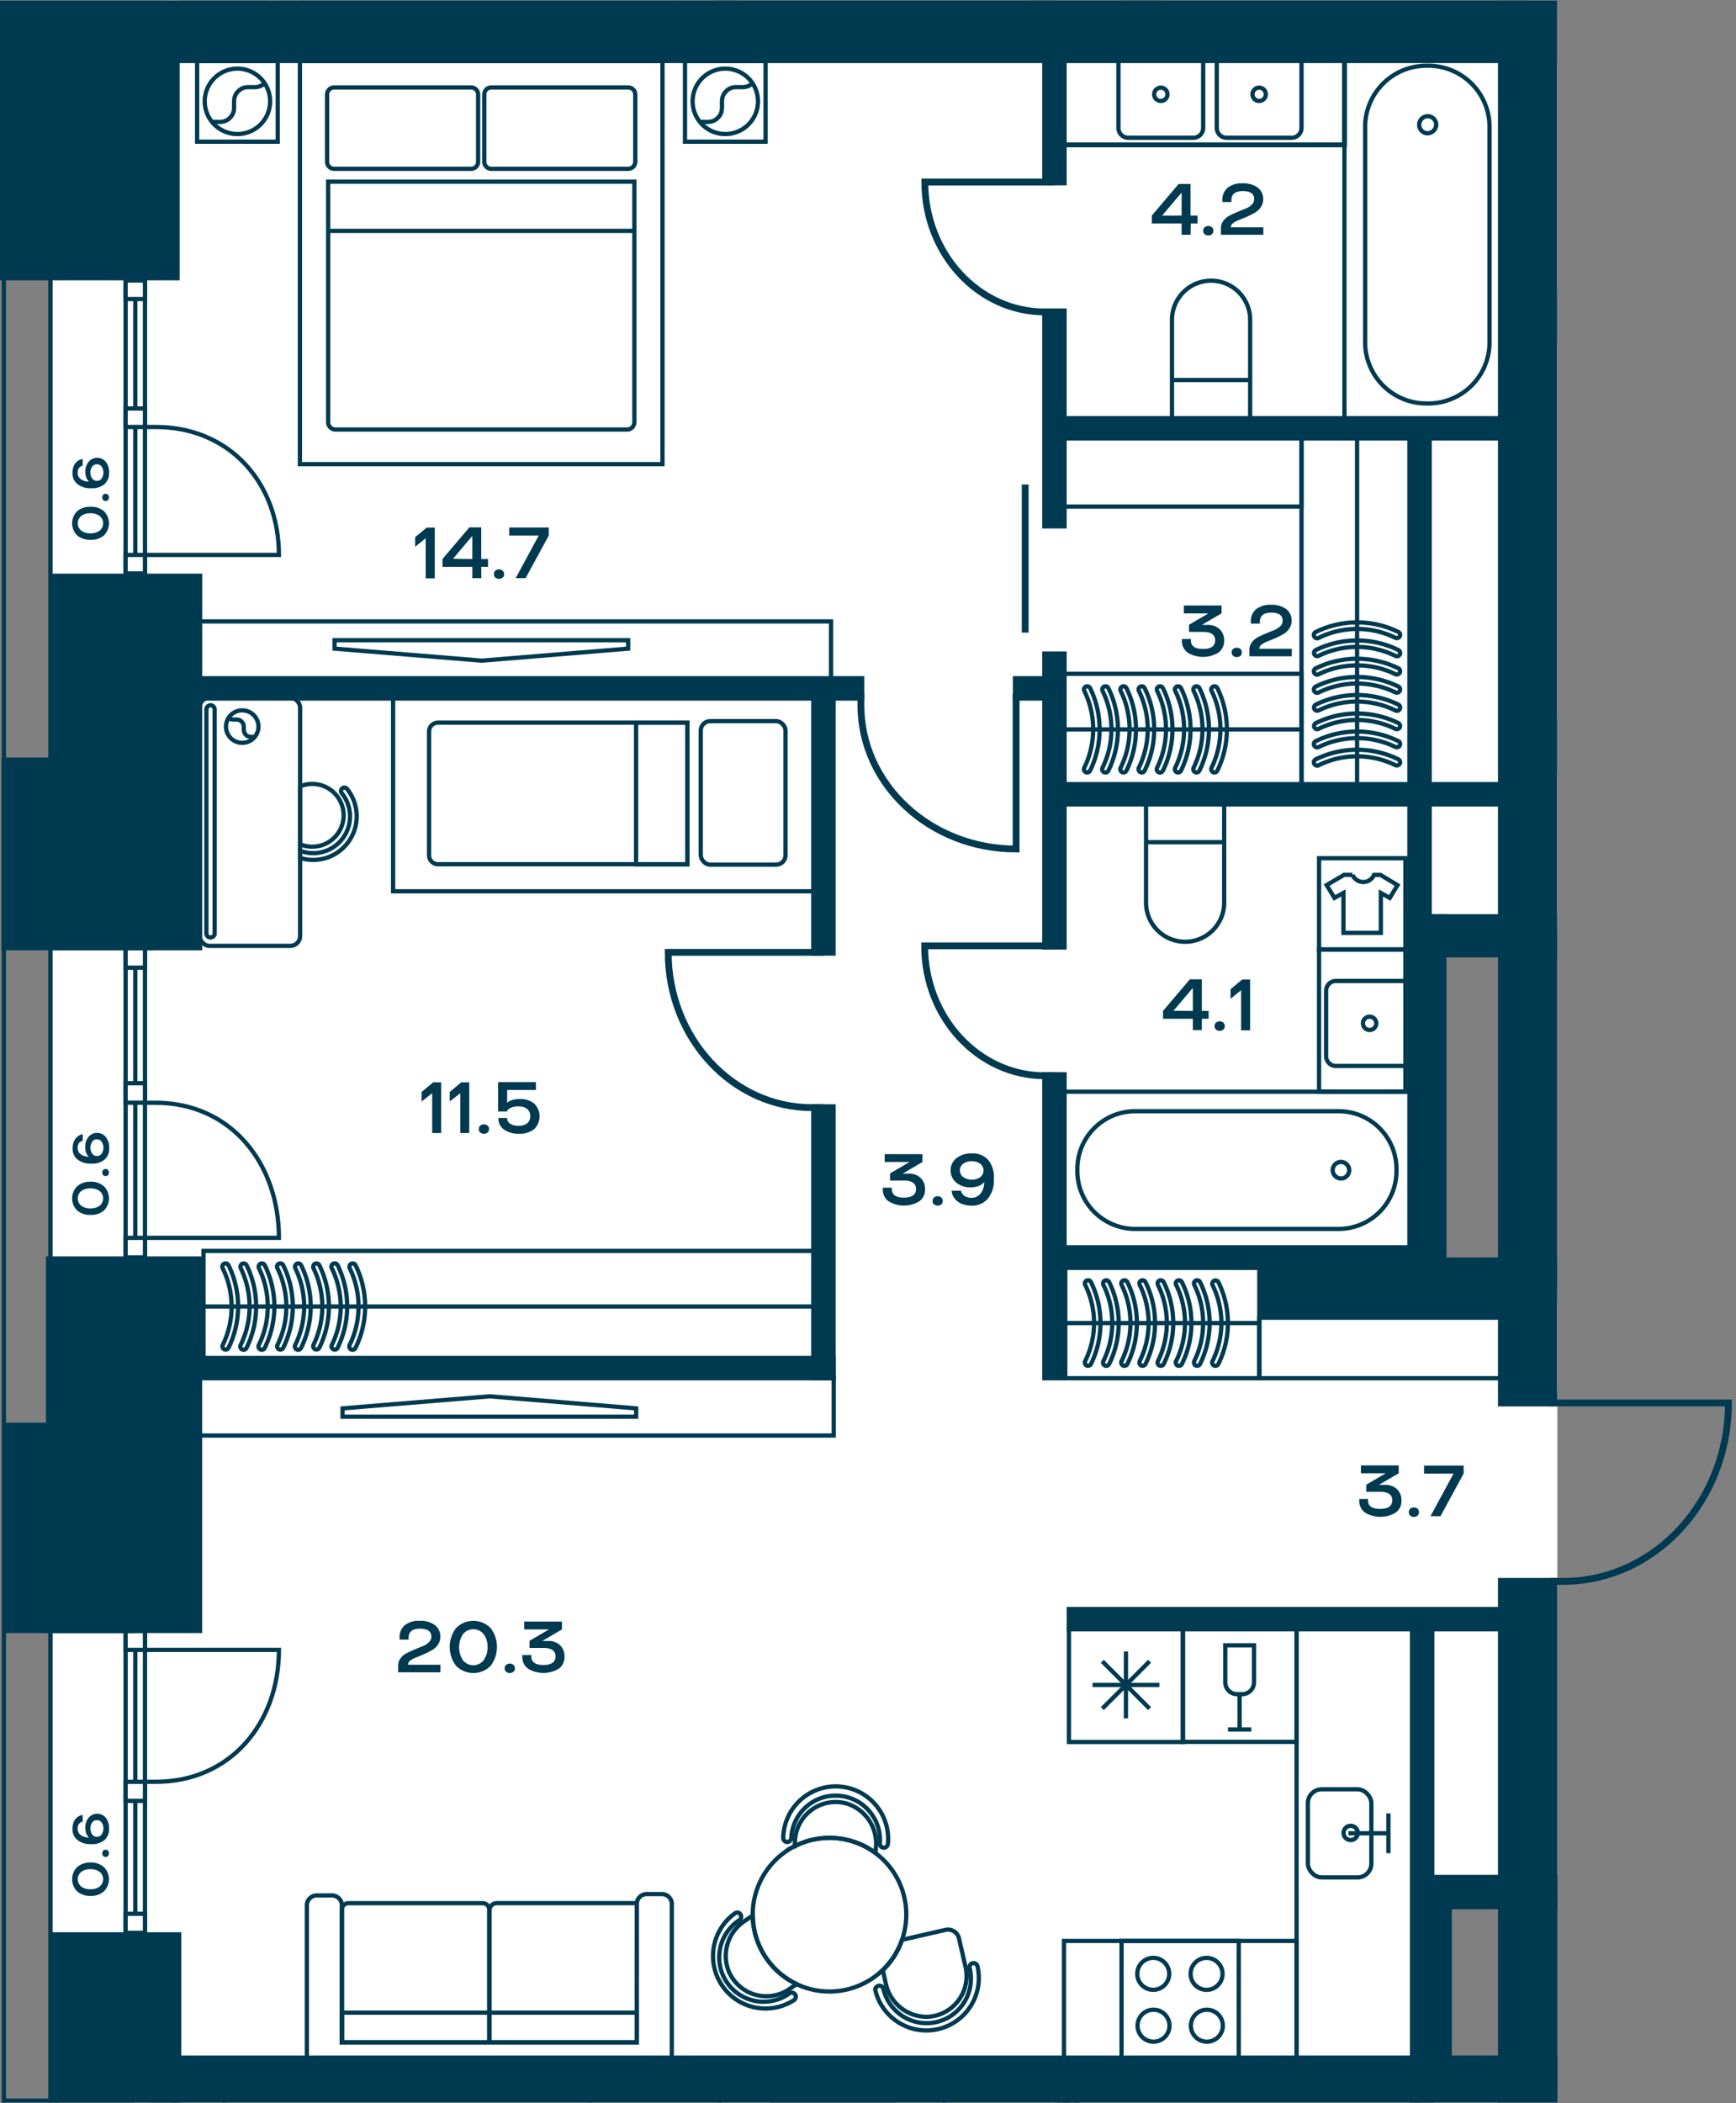 <svg id="Слой_1" data-name="Слой 1" xmlns="http://www.w3.org/2000/svg" xmlns:xlink="http://www.w3.org/1999/xlink" viewBox="0 0 407.34 493.23"><rect x="0" y="0" width="407.34" height="493.23" fill="#808080" stroke="none"/><defs><clipPath id="clip-path"><polygon points="0 0.14 0 493.09 407.34 493.09 407.34 326.27 365.34 326.27 365.34 0.14 0 0.14" fill="none"/></clipPath></defs><polygon points="12.33 14.78 12.33 485.12 336.57 485.12 336.57 444.86 365.41 444.86 365.41 326.27 365.34 326.27 365.34 300.82 336.57 300.82 336.57 218.53 365.34 218.53 365.34 14.78 12.33 14.78" fill="#fff"/><rect x="11.82" y="487.63" width="353.58" height="5.45" fill="#fff"/><rect y="0.14" width="167.66" height="7.09" fill="#fff"/><g clip-path="url(#clip-path)"><line x1="11.82" y1="10.9" x2="11.82" y2="1206.27" fill="none" stroke="#003a50" stroke-miterlimit="10"/><polyline points="768.92 -196.86 768.92 -1300.47 745.92 -1323.47 -95.7 -1323.47 -118.7 -1300.47 -118.7 45.66 0.91 45.66 0.91 1170.78" fill="none" stroke="#003a50" stroke-miterlimit="10"/><polyline points="0.49 1216.97 1083.16 1216.97 1083.16 1192.83 1083.16 -196.86 776.25 -196.86" fill="none" stroke="#003a50" stroke-miterlimit="10"/></g><rect x="29.47" y="65.79" width="4.55" height="68.7" fill="#fff"/><rect x="29.47" y="65.79" width="4.55" height="68.7" fill="none" stroke="#003a50" stroke-miterlimit="10"/><line x1="31.74" y1="65.79" x2="31.74" y2="134.49" fill="none" stroke="#003a50" stroke-miterlimit="10"/><rect x="29.47" y="65.79" width="4.55" height="4.34" fill="#fff"/><rect x="29.47" y="65.79" width="4.55" height="4.34" fill="none" stroke="#003a50" stroke-miterlimit="10"/><rect x="29.47" y="130.15" width="4.55" height="4.34" fill="#fff"/><rect x="29.47" y="130.14" width="4.55" height="4.34" fill="none" stroke="#003a50" stroke-miterlimit="10"/><rect x="29.47" y="95.8" width="4.55" height="4.34" fill="#fff"/><rect x="29.47" y="95.8" width="4.55" height="4.34" fill="none" stroke="#003a50" stroke-miterlimit="10"/><g clip-path="url(#clip-path)"><path d="M34,100.14h2.53c17.6,0,28.92,13.43,28.92,30H34" fill="none" stroke="#003a50" stroke-miterlimit="10"/></g><rect x="29.47" y="222.36" width="4.55" height="72.54" fill="#fff"/><rect x="29.47" y="222.36" width="4.55" height="72.54" fill="none" stroke="#003a50" stroke-miterlimit="10"/><line x1="31.74" y1="222.36" x2="31.74" y2="294.9" fill="none" stroke="#003a50" stroke-miterlimit="10"/><rect x="29.47" y="222.36" width="4.55" height="4.58" fill="#fff"/><rect x="29.47" y="222.36" width="4.55" height="4.58" fill="none" stroke="#003a50" stroke-miterlimit="10"/><rect x="29.47" y="290.31" width="4.55" height="4.58" fill="#fff"/><rect x="29.47" y="290.31" width="4.55" height="4.58" fill="none" stroke="#003a50" stroke-miterlimit="10"/><rect x="29.47" y="254.04" width="4.55" height="4.59" fill="#fff"/><rect x="29.47" y="254.04" width="4.55" height="4.58" fill="none" stroke="#003a50" stroke-miterlimit="10"/><g clip-path="url(#clip-path)"><path d="M34,258.63h2.53c17.6,0,28.92,14.18,28.92,31.68H34" fill="none" stroke="#003a50" stroke-miterlimit="10"/></g><rect x="29.47" y="382.46" width="4.55" height="70.84" fill="#fff"/><rect x="29.47" y="382.46" width="4.55" height="70.84" fill="none" stroke="#003a50" stroke-miterlimit="10"/><line x1="31.74" y1="453.31" x2="31.74" y2="382.47" fill="none" stroke="#003a50" stroke-miterlimit="10"/><rect x="29.47" y="448.83" width="4.55" height="4.48" fill="#fff"/><rect x="29.47" y="448.83" width="4.55" height="4.48" fill="none" stroke="#003a50" stroke-miterlimit="10"/><rect x="29.47" y="382.46" width="4.55" height="4.48" fill="#fff"/><rect x="29.47" y="382.46" width="4.55" height="4.48" fill="none" stroke="#003a50" stroke-miterlimit="10"/><rect x="29.47" y="417.88" width="4.55" height="4.48" fill="#fff"/><rect x="29.47" y="417.88" width="4.55" height="4.48" fill="none" stroke="#003a50" stroke-miterlimit="10"/><g clip-path="url(#clip-path)"><path d="M34,417.88h2.53c17.6,0,28.92-13.85,28.92-30.94H34" fill="none" stroke="#003a50" stroke-miterlimit="10"/><rect x="71.28" y="-38.83" width="86.85" height="38.86" fill="none" stroke="#003a50" stroke-miterlimit="10"/></g><rect x="315.46" y="11.61" width="38.86" height="86.85" fill="none" stroke="#003a50" stroke-miterlimit="10"/><g clip-path="url(#clip-path)"><path d="M349.51,29.52v51a14.36,14.36,0,0,1-14.6,14.1h0a14.35,14.35,0,0,1-14.59-14.1v-51a14.35,14.35,0,0,1,14.59-14.1h0A14.36,14.36,0,0,1,349.51,29.52Z" fill="none" stroke="#003a50" stroke-miterlimit="10"/><path d="M334.89,31.26A2,2,0,1,1,337,29.21,2.09,2.09,0,0,1,334.89,31.26Z" fill="none" stroke="#003a50" stroke-miterlimit="10"/></g><rect x="249.18" y="256.03" width="82.09" height="36.73" fill="none" stroke="#003a50" stroke-miterlimit="10"/><g clip-path="url(#clip-path)"><path d="M314.34,288.21H266.12a13.57,13.57,0,0,1-13.33-13.8v0a13.57,13.57,0,0,1,13.33-13.8h48.22a13.57,13.57,0,0,1,13.33,13.8v0A13.57,13.57,0,0,1,314.34,288.21Z" fill="none" stroke="#003a50" stroke-miterlimit="10"/><path d="M312.7,274.39a1.94,1.94,0,1,1,1.93,2A2,2,0,0,1,312.7,274.39Z" fill="none" stroke="#003a50" stroke-miterlimit="10"/><rect x="252.7" y="492.32" width="79.44" height="35.55" fill="none" stroke="#003a50" stroke-miterlimit="10"/><path d="M275,75V98.16h18.34V75A9.17,9.17,0,1,0,275,75Z" fill="none" stroke="#003a50" stroke-miterlimit="10"/></g><line x1="293.37" y1="89.12" x2="275.03" y2="89.12" fill="none" stroke="#003a50" stroke-miterlimit="10"/><g clip-path="url(#clip-path)"><path d="M287.25,211.7V188.49H268.91V211.7a9.17,9.17,0,0,0,18.34,0Z" fill="none" stroke="#003a50" stroke-miterlimit="10"/></g><line x1="268.91" y1="197.52" x2="287.25" y2="197.52" fill="none" stroke="#003a50" stroke-miterlimit="10"/><g clip-path="url(#clip-path)"><path d="M305.39,30V14.23a2.3,2.3,0,0,0-2.3-2.31H287.81a2.3,2.3,0,0,0-2.31,2.31V30a2.31,2.31,0,0,0,2.31,2.31h15.28A2.31,2.31,0,0,0,305.39,30Z" fill="none" stroke="#003a50" stroke-miterlimit="10"/><path d="M295.44,23.68a1.56,1.56,0,1,0-1.55-1.56A1.56,1.56,0,0,0,295.44,23.68Z" fill="none" stroke="#003a50" stroke-miterlimit="10"/><path d="M282.32,30V14.23a2.3,2.3,0,0,0-2.3-2.31H264.74a2.3,2.3,0,0,0-2.31,2.31V30a2.31,2.31,0,0,0,2.31,2.31H280A2.31,2.31,0,0,0,282.32,30Z" fill="none" stroke="#003a50" stroke-miterlimit="10"/><path d="M272.38,23.68a1.56,1.56,0,1,0-1.56-1.56A1.55,1.55,0,0,0,272.38,23.68Z" fill="none" stroke="#003a50" stroke-miterlimit="10"/></g><rect x="249.28" y="13.73" width="66.19" height="20.25" fill="none" stroke="#003a50" stroke-miterlimit="10" stroke-width="1.14"/><g clip-path="url(#clip-path)"><path d="M313.47,250h15.79a2.32,2.32,0,0,0,2.31-2.31V232.37a2.32,2.32,0,0,0-2.31-2.31H313.47a2.31,2.31,0,0,0-2.31,2.31v15.28A2.31,2.31,0,0,0,313.47,250Z" fill="none" stroke="#003a50" stroke-miterlimit="10"/><path d="M319.81,240a1.56,1.56,0,1,0,1.55-1.56A1.55,1.55,0,0,0,319.81,240Z" fill="none" stroke="#003a50" stroke-miterlimit="10"/></g><rect x="309.51" y="222.68" width="20.25" height="33.34" fill="none" stroke="#003a50" stroke-miterlimit="10"/><rect x="46.41" y="145.74" width="148.58" height="13.62" fill="none" stroke="#003a50" stroke-miterlimit="10"/><polygon points="147.39 152.12 113.03 154.94 78.5 152.12 78.5 150.15 147.39 150.15 147.39 152.12" fill="none" stroke="#003a50" stroke-miterlimit="10"/><rect x="92.24" y="163.53" width="98.82" height="45.5" fill="none" stroke="#003a50" stroke-miterlimit="10"/><g clip-path="url(#clip-path)"><path d="M100.67,171.58v29a2.11,2.11,0,0,0,2.11,2.1h58.51V169.48H102.78A2.11,2.11,0,0,0,100.67,171.58Z" fill="none" stroke="#003a50" stroke-miterlimit="10"/></g><rect x="149.25" y="169.47" width="12.04" height="33.26" fill="none" stroke="#003a50" stroke-miterlimit="10"/><g clip-path="url(#clip-path)"><rect x="164.43" y="169.13" width="19.89" height="33.65" rx="2.2" fill="none" stroke="#003a50" stroke-miterlimit="10"/></g><rect x="47.76" y="293.37" width="144.34" height="26.08" fill="none" stroke="#003a50" stroke-miterlimit="10"/><g clip-path="url(#clip-path)"><path d="M60.7,297.07a.76.76,0,0,1,.43-.69.77.77,0,0,1,1,.35,22,22,0,0,1,0,19.36.77.77,0,1,1-1.38-.68,20.53,20.53,0,0,0,0-18A.64.64,0,0,1,60.7,297.07Z" fill="none" stroke="#003a50" stroke-miterlimit="10"/><path d="M65,297.07a.77.77,0,0,1,1.46-.34,22,22,0,0,1,0,19.36.75.75,0,0,1-1,.35.77.77,0,0,1-.36-1,20.44,20.44,0,0,0,0-18A.76.76,0,0,1,65,297.07Z" fill="none" stroke="#003a50" stroke-miterlimit="10"/><path d="M69.23,297.07a.76.76,0,0,1,.43-.69.77.77,0,0,1,1,.35,22,22,0,0,1,0,19.36.77.77,0,1,1-1.38-.68,20.44,20.44,0,0,0,0-18A.76.76,0,0,1,69.23,297.07Z" fill="none" stroke="#003a50" stroke-miterlimit="10"/><path d="M73.5,297.07a.76.76,0,0,1,.43-.69.77.77,0,0,1,1,.35,22,22,0,0,1,0,19.36.77.77,0,0,1-1.38-.68,20.53,20.53,0,0,0,0-18A.64.64,0,0,1,73.5,297.07Z" fill="none" stroke="#003a50" stroke-miterlimit="10"/><path d="M77.76,297.07a.77.77,0,0,1,1.46-.34,22,22,0,0,1,0,19.36.75.75,0,0,1-1,.35.77.77,0,0,1-.36-1,20.44,20.44,0,0,0,0-18A.76.76,0,0,1,77.76,297.07Z" fill="none" stroke="#003a50" stroke-miterlimit="10"/><path d="M82,297.07a.76.76,0,0,1,.43-.69.77.77,0,0,1,1,.35,22,22,0,0,1,0,19.36.77.77,0,1,1-1.38-.68,20.53,20.53,0,0,0,0-18A.76.76,0,0,1,82,297.07Z" fill="none" stroke="#003a50" stroke-miterlimit="10"/><path d="M56.43,297.07a.76.76,0,0,1,.43-.69.77.77,0,0,1,1,.35,22,22,0,0,1,0,19.36.77.77,0,1,1-1.38-.68,20.53,20.53,0,0,0,0-18A.64.64,0,0,1,56.43,297.07Z" fill="none" stroke="#003a50" stroke-miterlimit="10"/><path d="M52.16,297.07a.77.77,0,0,1,1.46-.34,22,22,0,0,1,0,19.36.75.75,0,0,1-1,.35.77.77,0,0,1-.36-1,20.44,20.44,0,0,0,0-18A.76.76,0,0,1,52.16,297.07Z" fill="none" stroke="#003a50" stroke-miterlimit="10"/></g><line x1="47.57" y1="306.41" x2="194.33" y2="306.41" fill="none" stroke="#003a50" stroke-miterlimit="10"/><rect x="249.96" y="297.34" width="45.53" height="25.89" fill="none" stroke="#003a50" stroke-miterlimit="10"/><g clip-path="url(#clip-path)"><path d="M263.09,319.56a.76.76,0,0,0,.43.69.77.77,0,0,0,1-.35,21.73,21.73,0,0,0,0-19.22.77.77,0,0,0-1-.35.75.75,0,0,0-.35,1,20.25,20.25,0,0,1,0,17.88A.67.67,0,0,0,263.09,319.56Z" fill="none" stroke="#003a50" stroke-miterlimit="10"/><path d="M267.36,319.56a.77.77,0,0,0,.42.69.78.78,0,0,0,1-.35,21.73,21.73,0,0,0,0-19.22.77.77,0,0,0-1-.35.75.75,0,0,0-.35,1,20.25,20.25,0,0,1,0,17.88A.67.67,0,0,0,267.36,319.56Z" fill="none" stroke="#003a50" stroke-miterlimit="10"/><path d="M271.62,319.56a.76.76,0,0,0,.43.69.77.77,0,0,0,1-.35,21.73,21.73,0,0,0,0-19.22.77.77,0,0,0-1-.35.75.75,0,0,0-.35,1,20.17,20.17,0,0,1,0,17.88A.8.8,0,0,0,271.62,319.56Z" fill="none" stroke="#003a50" stroke-miterlimit="10"/><path d="M275.89,319.56a.76.76,0,0,0,.43.69.77.77,0,0,0,1-.35,21.73,21.73,0,0,0,0-19.22.77.77,0,0,0-1-.35.75.75,0,0,0-.35,1,20.25,20.25,0,0,1,0,17.88A.67.67,0,0,0,275.89,319.56Z" fill="none" stroke="#003a50" stroke-miterlimit="10"/><path d="M280.16,319.56a.77.77,0,0,0,.42.69.78.78,0,0,0,1-.35,21.73,21.73,0,0,0,0-19.22.77.77,0,0,0-1-.35.75.75,0,0,0-.35,1,20.25,20.25,0,0,1,0,17.88A.67.67,0,0,0,280.16,319.56Z" fill="none" stroke="#003a50" stroke-miterlimit="10"/><path d="M284.42,319.56a.77.77,0,0,0,1.46.34,21.73,21.73,0,0,0,0-19.22.77.77,0,0,0-1.38.67,20.17,20.17,0,0,1,0,17.88A.8.8,0,0,0,284.42,319.56Z" fill="none" stroke="#003a50" stroke-miterlimit="10"/><path d="M258.82,319.56a.76.76,0,0,0,.43.69.77.77,0,0,0,1-.35,21.73,21.73,0,0,0,0-19.22.77.77,0,0,0-1-.35.75.75,0,0,0-.35,1,20.17,20.17,0,0,1,0,17.88A.8.8,0,0,0,258.82,319.56Z" fill="none" stroke="#003a50" stroke-miterlimit="10"/><path d="M254.56,319.56a.77.77,0,0,0,.42.69.78.78,0,0,0,1-.35,21.73,21.73,0,0,0,0-19.22.77.77,0,0,0-1-.35.75.75,0,0,0-.35,1,20.25,20.25,0,0,1,0,17.88A.67.67,0,0,0,254.56,319.56Z" fill="none" stroke="#003a50" stroke-miterlimit="10"/></g><line x1="249.97" y1="310.29" x2="295.49" y2="310.29" fill="none" stroke="#003a50" stroke-miterlimit="10"/><rect x="249.76" y="158.02" width="55.63" height="26.08" fill="none" stroke="#003a50" stroke-miterlimit="10"/><g clip-path="url(#clip-path)"><path d="M262.88,180.4a.76.76,0,0,0,.43.69.77.77,0,0,0,1-.35,22.06,22.06,0,0,0,0-19.37.77.77,0,0,0-1-.34.75.75,0,0,0-.35,1,20.47,20.47,0,0,1,0,18A.76.76,0,0,0,262.88,180.4Z" fill="none" stroke="#003a50" stroke-miterlimit="10"/><path d="M267.15,180.4a.76.76,0,0,0,.43.69.77.77,0,0,0,1-.35,22.06,22.06,0,0,0,0-19.37.77.77,0,0,0-1-.34.75.75,0,0,0-.35,1,20.55,20.55,0,0,1,0,18A.64.64,0,0,0,267.15,180.4Z" fill="none" stroke="#003a50" stroke-miterlimit="10"/><path d="M271.41,180.4a.77.77,0,0,0,1.46.34,22.06,22.06,0,0,0,0-19.37.75.75,0,0,0-1-.34.76.76,0,0,0-.36,1,20.47,20.47,0,0,1,0,18A.76.76,0,0,0,271.41,180.4Z" fill="none" stroke="#003a50" stroke-miterlimit="10"/><path d="M275.68,180.4a.76.76,0,0,0,.43.69.77.77,0,0,0,1-.35,22.06,22.06,0,0,0,0-19.37.77.77,0,0,0-1-.34.75.75,0,0,0-.35,1,20.47,20.47,0,0,1,0,18A.76.76,0,0,0,275.68,180.4Z" fill="none" stroke="#003a50" stroke-miterlimit="10"/><path d="M280,180.4a.76.76,0,0,0,.43.69.77.77,0,0,0,1-.35,22.06,22.06,0,0,0,0-19.37.77.77,0,0,0-1-.34.75.75,0,0,0-.35,1,20.55,20.55,0,0,1,0,18A.64.64,0,0,0,280,180.4Z" fill="none" stroke="#003a50" stroke-miterlimit="10"/><path d="M284.22,180.4a.77.77,0,0,0,.42.69.78.78,0,0,0,1-.35,22.06,22.06,0,0,0,0-19.37.77.77,0,0,0-1-.34.75.75,0,0,0-.35,1,20.55,20.55,0,0,1,0,18A.64.64,0,0,0,284.22,180.4Z" fill="none" stroke="#003a50" stroke-miterlimit="10"/><path d="M258.61,180.4a.77.77,0,0,0,1.46.34,22.06,22.06,0,0,0,0-19.37.75.75,0,0,0-1-.34.76.76,0,0,0-.36,1,20.47,20.47,0,0,1,0,18A.76.76,0,0,0,258.61,180.4Z" fill="none" stroke="#003a50" stroke-miterlimit="10"/><path d="M254.35,180.4a.76.76,0,0,0,.43.69.77.77,0,0,0,1-.35,22.06,22.06,0,0,0,0-19.37.77.77,0,0,0-1-.34.75.75,0,0,0-.35,1,20.55,20.55,0,0,1,0,18A.64.64,0,0,0,254.35,180.4Z" fill="none" stroke="#003a50" stroke-miterlimit="10"/></g><line x1="249.76" y1="171.06" x2="305.39" y2="171.06" fill="none" stroke="#003a50" stroke-miterlimit="10"/><rect x="305.39" y="102.36" width="26.08" height="81.74" fill="none" stroke="#003a50" stroke-miterlimit="10"/><g clip-path="url(#clip-path)"><path d="M327.77,171a.77.77,0,0,0,.69-.42.78.78,0,0,0-.35-1,22,22,0,0,0-19.36,0,.77.77,0,0,0-.35,1,.76.76,0,0,0,1,.35,20.53,20.53,0,0,1,18,0A.64.64,0,0,0,327.77,171Z" fill="none" stroke="#003a50" stroke-miterlimit="10"/><path d="M327.77,166.71a.77.77,0,0,0,.34-1.46,22,22,0,0,0-19.36,0,.75.75,0,0,0-.35,1,.77.77,0,0,0,1,.36,20.53,20.53,0,0,1,18,0A.76.76,0,0,0,327.77,166.71Z" fill="none" stroke="#003a50" stroke-miterlimit="10"/><path d="M327.77,162.44a.76.76,0,0,0,.69-.43.77.77,0,0,0-.35-1,22,22,0,0,0-19.36,0,.77.77,0,1,0,.68,1.38,20.53,20.53,0,0,1,18,0A.64.64,0,0,0,327.77,162.44Z" fill="none" stroke="#003a50" stroke-miterlimit="10"/><path d="M327.77,158.17a.76.76,0,0,0,.69-.43.77.77,0,0,0-.35-1,22,22,0,0,0-19.36,0,.77.77,0,1,0,.68,1.38,20.53,20.53,0,0,1,18,0A.64.64,0,0,0,327.77,158.17Z" fill="none" stroke="#003a50" stroke-miterlimit="10"/><path d="M327.77,153.91a.77.77,0,0,0,.34-1.46,22,22,0,0,0-19.36,0,.75.75,0,0,0-.35,1,.77.77,0,0,0,1,.36,20.44,20.44,0,0,1,18,0A.76.76,0,0,0,327.77,153.91Z" fill="none" stroke="#003a50" stroke-miterlimit="10"/><path d="M327.77,149.64a.76.76,0,0,0,.69-.43.77.77,0,0,0-.35-1,22,22,0,0,0-19.36,0,.77.77,0,1,0,.68,1.38,20.44,20.44,0,0,1,18,0A.76.76,0,0,0,327.77,149.64Z" fill="none" stroke="#003a50" stroke-miterlimit="10"/><path d="M327.77,175.24a.76.76,0,0,0,.69-.43.77.77,0,0,0-.35-1,22,22,0,0,0-19.36,0,.77.77,0,1,0,.68,1.38,20.53,20.53,0,0,1,18,0A.64.64,0,0,0,327.77,175.24Z" fill="none" stroke="#003a50" stroke-miterlimit="10"/><path d="M327.77,179.51a.76.76,0,0,0,.69-.43.77.77,0,0,0-.35-1,22,22,0,0,0-19.36,0,.77.77,0,1,0,.68,1.38,20.44,20.44,0,0,1,18,0A.76.76,0,0,0,327.77,179.51Z" fill="none" stroke="#003a50" stroke-miterlimit="10"/></g><line x1="318.43" y1="184.1" x2="318.43" y2="99.95" fill="none" stroke="#003a50" stroke-miterlimit="10"/><rect x="160.73" y="14.32" width="18.91" height="18.91" fill="none" stroke="#003a50" stroke-miterlimit="10"/><g clip-path="url(#clip-path)"><path d="M164.76,29.19a7.67,7.67,0,1,0,0-10.84A7.67,7.67,0,0,0,164.76,29.19Z" fill="none" stroke="#003a50" stroke-miterlimit="10"/><path d="M164.24,28.61c1.41-.14,2.84.41,4.22-1,2-2-.12-4.19,1.92-6.22s4.18.12,6.22-1.91" fill="none" stroke="#003a50" stroke-miterlimit="10"/></g><rect x="46.25" y="14.32" width="18.91" height="18.91" fill="none" stroke="#003a50" stroke-miterlimit="10"/><g clip-path="url(#clip-path)"><path d="M50.28,29.19a7.67,7.67,0,1,0,0-10.84A7.67,7.67,0,0,0,50.28,29.19Z" fill="none" stroke="#003a50" stroke-miterlimit="10"/><path d="M49.76,28.61c1.41-.14,2.84.41,4.22-1,2-2-.12-4.19,1.92-6.22s4.18.12,6.22-1.91" fill="none" stroke="#003a50" stroke-miterlimit="10"/></g><rect x="70.37" y="14.32" width="85.08" height="94.54" fill="none" stroke="#003a50" stroke-miterlimit="10"/><g clip-path="url(#clip-path)"><path d="M78.7,100.74h68.41A1.74,1.74,0,0,0,148.85,99V42.6H77V99A1.73,1.73,0,0,0,78.7,100.74Z" fill="none" stroke="#003a50" stroke-miterlimit="10"/><path d="M115.28,39.59h32.13a1.65,1.65,0,0,0,1.65-1.66V22.16a1.65,1.65,0,0,0-1.65-1.65H115.28a1.65,1.65,0,0,0-1.65,1.65V37.93A1.65,1.65,0,0,0,115.28,39.59Z" fill="none" stroke="#003a50" stroke-miterlimit="10"/><path d="M78.4,39.59h32.13a1.65,1.65,0,0,0,1.66-1.65V22.16a1.65,1.65,0,0,0-1.66-1.65H78.4a1.65,1.65,0,0,0-1.65,1.65V37.94A1.65,1.65,0,0,0,78.4,39.59Z" fill="none" stroke="#003a50" stroke-miterlimit="10"/></g><line x1="76.75" y1="54.15" x2="149.06" y2="54.15" fill="none" stroke="#003a50" stroke-miterlimit="10"/><g clip-path="url(#clip-path)"><path d="M319.92,206.85a2.71,2.71,0,0,0,2.48-1.66h1.52l4,2.4-1.82,3L324,209.42v9.36h-8.77v-9.36l-2.11,1.16-1.83-3,4.07-2.4h2A2.75,2.75,0,0,0,319.92,206.85Z" fill="none" stroke="#003a50" stroke-miterlimit="10"/></g><rect x="309.51" y="201.28" width="20.25" height="21.4" fill="none" stroke="#003a50" stroke-miterlimit="10"/><g clip-path="url(#clip-path)"><path d="M228.22,460.41a1,1,0,0,0-.71,1.14,10.41,10.41,0,1,1-20.29,4.65,1,1,0,0,0-1.86.43,12.31,12.31,0,0,0,24-5.5A1,1,0,0,0,228.22,460.41Z" fill="none" stroke="#003a50" stroke-miterlimit="10"/><path d="M186.56,467.75a.94.94,0,0,0-1.32-.25,10.41,10.41,0,1,1-11.72-17.2,1,1,0,0,0,.25-1.32.94.94,0,0,0-1.32-.25,12.31,12.31,0,0,0,13.86,20.34A.94.94,0,0,0,186.56,467.75Z" fill="none" stroke="#003a50" stroke-miterlimit="10"/><path d="M184.67,432a1,1,0,0,0,1-.89,10.41,10.41,0,1,1,20.78,1.23.94.94,0,0,0,.89,1,1,1,0,0,0,1-.89A12.31,12.31,0,1,0,183.78,431,1,1,0,0,0,184.67,432Z" fill="none" stroke="#003a50" stroke-miterlimit="10"/><path d="M217.5,473a9.58,9.58,0,0,0,9.06-11.69l-1.54-6.7a2.66,2.66,0,0,0-3.2-2l-10.15,2.33a17.83,17.83,0,0,1-4.53,7.12l.72,3.18A9.82,9.82,0,0,0,217.5,473Z" fill="none" stroke="#003a50" stroke-miterlimit="10"/><path d="M185.18,466.52l1.75-1.2a18,18,0,0,1-10.3-16.1l-1.9,1.3a9.79,9.79,0,0,0-3.74,11.8A9.57,9.57,0,0,0,185.18,466.52Z" fill="none" stroke="#003a50" stroke-miterlimit="10"/><path d="M205.45,434.6l.09-1.48a9.8,9.8,0,0,0-7-10.18,9.56,9.56,0,0,0-12,8.67l-.09,1.39A18.06,18.06,0,0,1,199,431.55,17.65,17.65,0,0,1,205.45,434.6Z" fill="none" stroke="#003a50" stroke-miterlimit="10"/><path d="M207.14,462a17.83,17.83,0,0,0,4.53-7.12,13.1,13.1,0,0,0,.45-1.51,18,18,0,0,0-6.67-18.76,17.81,17.81,0,0,0-6.47-3.05,18,18,0,0,0-21.83,13.14,16.42,16.42,0,0,0-.51,4.53,18,18,0,0,0,10.3,16.1,17.78,17.78,0,0,0,3.38,1.21A18,18,0,0,0,207.14,462Z" fill="none" stroke="#003a50" stroke-miterlimit="10"/></g><rect x="46.91" y="323.05" width="148.72" height="13.62" fill="none" stroke="#003a50" stroke-miterlimit="10"/><g clip-path="url(#clip-path)"><path d="M61,528.7a2.35,2.35,0,0,1-2.51,2.14H55.25a2.35,2.35,0,0,1-2.51-2.14V492.31h85.62v36.07a2.36,2.36,0,0,1-2.52,2.14h-3.18a2.36,2.36,0,0,1-2.52-2.14V496.05H61Z" fill="none" stroke="#003a50" stroke-miterlimit="10"/><rect x="181.2" y="492.65" width="28.61" height="28.61" fill="none" stroke="#003a50" stroke-miterlimit="10"/><rect x="168.87" y="491.64" width="81.65" height="29.62" fill="none" stroke="#003a50" stroke-miterlimit="10"/><rect x="221.57" y="492.32" width="28.24" height="92.79" fill="none" stroke="#003a50" stroke-miterlimit="10"/></g><rect x="277.56" y="381.82" width="26.65" height="26.69" fill="none" stroke="#003a50" stroke-miterlimit="10"/><g clip-path="url(#clip-path)"><path d="M287.5,394.54v-8.66h6.74v8.66a2.78,2.78,0,0,1-2.77,2.79h-1.19A2.78,2.78,0,0,1,287.5,394.54Z" fill="none" stroke="#003a50" stroke-miterlimit="10"/></g><polyline points="293.6 405.61 290.87 405.61 288.14 405.61" fill="none" stroke="#003a50" stroke-miterlimit="10"/><line x1="290.87" y1="397.32" x2="290.87" y2="405.61" fill="none" stroke="#003a50" stroke-miterlimit="10"/><rect x="263.16" y="455.2" width="27.5" height="27.5" fill="none" stroke="#003a50" stroke-miterlimit="10"/><g clip-path="url(#clip-path)"><circle cx="270.63" cy="475.1" r="3.75" transform="translate(-4.02 2.31) rotate(-0.49)" fill="none" stroke="#003a50" stroke-miterlimit="10"/><circle cx="283.15" cy="475.1" r="3.75" transform="translate(-4.02 2.42) rotate(-0.49)" fill="none" stroke="#003a50" stroke-miterlimit="10"/><circle cx="270.63" cy="462.9" r="3.75" transform="translate(-7.43 4.42) rotate(-0.92)" fill="none" stroke="#003a50" stroke-miterlimit="10"/><circle cx="283.15" cy="462.9" r="3.75" transform="translate(-7.43 4.63) rotate(-0.92)" fill="none" stroke="#003a50" stroke-miterlimit="10"/></g><polyline points="325.78 434.63 325.78 429.96 325.78 425.29" fill="none" stroke="#003a50" stroke-miterlimit="10"/><line x1="316.42" y1="429.95" x2="325.78" y2="429.95" fill="none" stroke="#003a50" stroke-miterlimit="10"/><g clip-path="url(#clip-path)"><rect x="306.88" y="419.64" width="14.9" height="20.66" rx="3.24" fill="none" stroke="#003a50" stroke-miterlimit="10"/><path d="M315.26,430a1.67,1.67,0,0,0,3.33,0,1.67,1.67,0,1,0-3.33,0Z" fill="none" stroke="#003a50" stroke-miterlimit="10"/></g><rect x="250.82" y="381.8" width="26.74" height="26.74" fill="none" stroke="#003a50" stroke-miterlimit="10"/><line x1="256.35" y1="395.17" x2="272.04" y2="395.17" fill="none" stroke="#003a50" stroke-miterlimit="10"/><line x1="264.19" y1="387.32" x2="264.19" y2="403.01" fill="none" stroke="#003a50" stroke-miterlimit="10"/><line x1="258.64" y1="389.62" x2="269.74" y2="400.71" fill="none" stroke="#003a50" stroke-miterlimit="10"/><line x1="269.74" y1="389.62" x2="258.65" y2="400.71" fill="none" stroke="#003a50" stroke-miterlimit="10"/><rect x="249.66" y="455.2" width="54.56" height="27.5" fill="none" stroke="#003a50" stroke-miterlimit="10"/><rect x="304.23" y="381.86" width="28.24" height="100.9" fill="none" stroke="#003a50" stroke-miterlimit="10"/><rect x="295.49" y="309.03" width="58" height="14.2" fill="none" stroke="#003a50" stroke-miterlimit="10"/><rect x="248.53" y="101.26" width="56.86" height="17.55" fill="none" stroke="#003a50" stroke-miterlimit="10"/><g clip-path="url(#clip-path)"><path d="M49.43,165.4h0a1,1,0,0,0-1,1V219.1a1,1,0,0,0,1.94,0V166.36A1,1,0,0,0,49.43,165.4Z" fill="none" stroke="#003a50" stroke-miterlimit="10"/><path d="M70.42,201.21a10.23,10.23,0,0,0,11-16.2.79.79,0,0,0-1.11-.12.8.8,0,0,0-.12,1.12,8.63,8.63,0,0,1-9.8,13.5Z" fill="none" stroke="#003a50" stroke-miterlimit="10"/><rect x="46.86" y="163.63" width="23.56" height="58.2" rx="2.29" fill="none" stroke="#003a50" stroke-miterlimit="10"/><path d="M59.53,173.1a3.81,3.81,0,1,1,0-5.39A3.82,3.82,0,0,1,59.53,173.1Z" fill="none" stroke="#003a50" stroke-miterlimit="10"/><path d="M59.79,172.81c-.71-.06-1.42.2-2.1-.48-1-1,.06-2.08-1-3.1s-2.08.06-3.1-.95" fill="none" stroke="#003a50" stroke-miterlimit="10"/><path d="M70.42,198a7.36,7.36,0,1,0,0-13.57Z" fill="none" stroke="#003a50" stroke-miterlimit="10"/><rect x="42.82" y="-19.63" width="19.66" height="19.66" fill="none" stroke="#003a50" stroke-miterlimit="10"/><rect x="-51.09" y="-98.3" width="88.5" height="98.33" fill="none" stroke="#003a50" stroke-miterlimit="10"/></g><polygon points="149.27 330.3 114.91 327.47 80.38 330.3 80.38 332.26 149.27 332.26 149.27 330.3" fill="none" stroke="#003a50" stroke-miterlimit="10"/><g clip-path="url(#clip-path)"><path d="M114.86,448v31h34.56V446.34H116.53A1.68,1.68,0,0,0,114.86,448Z" fill="none" stroke="#003a50" stroke-miterlimit="10"/><path d="M80.23,447.85V479h34.56V447.85a1.5,1.5,0,0,0-1.5-1.5H81.72A1.5,1.5,0,0,0,80.23,447.85Z" fill="none" stroke="#003a50" stroke-miterlimit="10"/><path d="M149.42,446.35a2.35,2.35,0,0,1,2.51-2.14h3.19a2.35,2.35,0,0,1,2.51,2.14v36.39H72V446.67a2.36,2.36,0,0,1,2.52-2.14h3.18a2.36,2.36,0,0,1,2.52,2.14V479h69.19Z" fill="none" stroke="#003a50" stroke-miterlimit="10"/></g><rect x="80.23" y="472.02" width="69.19" height="6.98" fill="none" stroke="#003a50" stroke-miterlimit="10"/><g clip-path="url(#clip-path)"><path d="M247.42,252.29h-2.24c-15.59,0-28.22-13.64-28.22-30.46h30.46" fill="none" stroke="#003a50" stroke-miterlimit="10" stroke-width="1.6"/><path d="M247.42,73.16h-2.24C229.59,73.16,217,59.52,217,42.7h30.46" fill="none" stroke="#003a50" stroke-miterlimit="10" stroke-width="1.6"/><path d="M193.22,259.77h-2.68c-18.64,0-33.75-16.31-33.75-36.42h36.43" fill="none" stroke="#003a50" stroke-miterlimit="10" stroke-width="1.6"/><path d="M202,162.68v2.69c0,18.64,16.3,33.74,36.42,33.74V162.68" fill="none" stroke="#003a50" stroke-miterlimit="10" stroke-width="1.6"/><path d="M363.71,370.87h3.08c21.41,0,38.77-18.73,38.77-41.84H363.71" fill="none" stroke="#003a50" stroke-miterlimit="10" stroke-width="1.6"/></g><line x1="240.55" y1="113.63" x2="240.55" y2="148.36" fill="none" stroke="#003a50" stroke-miterlimit="10" stroke-width="1.6"/><rect x="65.53" y="0.14" width="5.75" height="5.05" fill="#003a50"/><rect x="244.54" y="9.53" width="5.75" height="33.94" fill="#003a50"/><rect x="247.55" y="97.57" width="106.77" height="5.75" fill="#003a50"/><rect x="247.55" y="183.4" width="106.77" height="5.75" fill="#003a50"/><rect x="39.03" y="158.57" width="163.77" height="5.75" fill="#003a50"/><rect x="39.03" y="317.98" width="157.06" height="5.75" fill="#003a50"/><rect x="237.66" y="158.57" width="9.73" height="5.75" fill="#003a50"/><rect x="247.55" y="292.03" width="87.26" height="5.75" fill="#003a50"/><rect x="250.29" y="376.86" width="103.2" height="5.75" fill="#003a50"/><rect x="244.54" y="72.34" width="5.75" height="51.6" fill="#003a50"/><rect x="244.54" y="152.78" width="5.75" height="69.92" fill="#003a50"/><rect x="244.54" y="251.46" width="5.75" height="72.27" fill="#003a50"/><rect x="330.82" y="379.74" width="5.75" height="113.35" fill="#003a50"/><rect x="247.65" y="485.11" width="5.75" height="7.97" fill="#003a50"/><rect x="333.09" y="214.39" width="32.25" height="10.14" fill="#003a50"/><rect x="330.21" y="214.39" width="9.2" height="88.64" fill="#003a50"/><rect x="332.16" y="439.7" width="33.25" height="8.08" fill="#003a50"/><rect x="332.16" y="444.86" width="8.5" height="40.25" fill="#003a50"/><rect x="241.67" y="0.14" width="5.75" height="1.14" fill="#003a50"/><rect x="190.34" y="258.98" width="5.75" height="64.76" fill="#003a50"/><rect x="190.34" y="159.37" width="5.75" height="64.76" fill="#003a50"/><rect x="330.21" y="101.26" width="5.75" height="130.6" fill="#003a50"/><rect x="12.85" y="454.2" width="28.64" height="38.89" fill="#003a50"/><g clip-path="url(#clip-path)"><rect x="12.85" y="454.2" width="28.64" height="86.25" fill="none" stroke="#003a50" stroke-miterlimit="10" stroke-width="2.09"/></g><rect x="11.82" y="295.7" width="34.58" height="86.25" fill="#003a50"/><rect x="11.82" y="295.7" width="34.58" height="86.25" fill="none" stroke="#003a50" stroke-miterlimit="10" stroke-width="2.09"/><rect x="12.85" y="135.58" width="33.56" height="86.25" fill="#003a50"/><rect x="12.85" y="135.58" width="33.56" height="86.25" fill="none" stroke="#003a50" stroke-miterlimit="10" stroke-width="2.09"/><rect y="0.14" width="358.41" height="14.64" fill="#003a50"/><rect x="35.24" y="482.07" width="330.17" height="11.01" fill="#003a50"/><rect x="158.13" y="0.14" width="14.75" height="5.06" fill="#003a50"/><rect x="351.49" y="0.14" width="13.85" height="304.72" fill="#003a50"/><polygon points="351.49 294.9 351.49 329.84 365.41 329.84 365.41 326.27 365.34 326.27 365.34 294.9 351.49 294.9" fill="#003a50"/><rect x="295.49" y="294.9" width="66.67" height="14.12" fill="#003a50"/><rect x="351.49" y="370.07" width="13.92" height="120.79" fill="#003a50"/><rect x="351.49" y="482.7" width="13.92" height="10.39" fill="#003a50"/><rect x="263.53" y="0.14" width="9.12" height="7.26" fill="#003a50"/><polygon points="359.67 68.72 359.66 80.55 365.34 80.55 365.34 68.72 359.67 68.72" fill="#003a50"/><rect x="359.66" y="168.75" width="5.68" height="11.83" fill="#003a50"/><rect x="1.37" y="178.7" width="33.56" height="43.12" fill="#003a50"/><g clip-path="url(#clip-path)"><rect x="1.37" y="178.7" width="33.56" height="43.12" fill="none" stroke="#003a50" stroke-miterlimit="10" stroke-width="2.09"/><rect x="1.82" y="493.2" width="28.64" height="47.25" fill="#003a50"/><rect x="1.82" y="493.2" width="28.64" height="47.25" fill="none" stroke="#003a50" stroke-miterlimit="10" stroke-width="2.09"/></g><rect x="1.82" y="334.7" width="28.64" height="47.25" fill="#003a50"/><g clip-path="url(#clip-path)"><rect x="1.82" y="334.7" width="28.64" height="47.25" fill="none" stroke="#003a50" stroke-miterlimit="10" stroke-width="2.09"/></g><rect y="1.21" width="24.32" height="35.94" fill="#003a50"/><g clip-path="url(#clip-path)"><rect x="-110.22" y="1.21" width="134.54" height="35.94" fill="none" stroke="#003a50" stroke-miterlimit="10" stroke-width="2.09"/></g><rect x="0.91" y="1.21" width="40.2" height="63.49" fill="#003a50"/><g clip-path="url(#clip-path)"><rect x="0.91" y="1.21" width="40.2" height="63.49" fill="none" stroke="#003a50" stroke-miterlimit="10" stroke-width="2.09"/></g><rect x="0.91" y="7.23" width="23.42" height="38.43" fill="#003a50"/><g clip-path="url(#clip-path)"><rect x="0.91" y="7.23" width="23.42" height="38.43" fill="none" stroke="#003a50" stroke-miterlimit="10" stroke-width="2.09"/><path d="M99.88,126.24l-2.48,2V126l2.73-2.27H102v11.91H99.88Z" fill="#003a50"/><path d="M112.94,135.59h-2.11v-2.65h-7V131.1l6.3-7.42h2.79v7.42h1.59v1.84h-1.59Zm-2.11-4.49v-5.33h-.07l-4.47,5.28v0Z" fill="#003a50"/><path d="M116.22,135.46a1,1,0,0,1-.32-.81,1,1,0,0,1,.32-.81,1.41,1.41,0,0,1,1.74,0,1.07,1.07,0,0,1,.32.81,1,1,0,0,1-.32.81,1.45,1.45,0,0,1-1.74,0Z" fill="#003a50"/><path d="M123.33,135.59H121l5.41-10h-6.92v-1.88h9.28v1.88Z" fill="#003a50"/><path d="M101.41,256.38l-2.48,1.95v-2.24l2.73-2.27h1.86v11.91h-2.11Z" fill="#003a50"/><path d="M108,256.38l-2.48,1.95v-2.24l2.73-2.27h1.86v11.91H108Z" fill="#003a50"/><path d="M112.68,265.6a1,1,0,0,1-.33-.81,1,1,0,0,1,.33-.8,1.4,1.4,0,0,1,1.73,0,1,1,0,0,1,.33.8,1,1,0,0,1-.33.81,1.4,1.4,0,0,1-1.73,0Z" fill="#003a50"/><path d="M122,257.75a5.06,5.06,0,0,1,3.34,1.06,4.19,4.19,0,0,1,0,6,5.39,5.39,0,0,1-3.55,1.08,5.84,5.84,0,0,1-3.56-1,3.16,3.16,0,0,1-1.29-2.69H119a1.54,1.54,0,0,0,.7,1.34,3.62,3.62,0,0,0,2,.48,3.15,3.15,0,0,0,2-.57,2,2,0,0,0,.7-1.68,2.05,2.05,0,0,0-.73-1.71,3.31,3.31,0,0,0-2.07-.58,3.58,3.58,0,0,0-1.92.42,1.84,1.84,0,0,0-.7.64l0,.12h-2.11v-6.88h8.88v1.85H119v3h0a2.77,2.77,0,0,1,.4-.3,3.11,3.11,0,0,1,.55-.27A5.6,5.6,0,0,1,122,257.75Z" fill="#003a50"/><path d="M103.35,392.2H93.42v-1.56A2.74,2.74,0,0,1,94,388.9a4,4,0,0,1,1.45-1.2c.49-.25,1.12-.54,1.86-.86s1.33-.56,1.88-.77a4.23,4.23,0,0,0,1.45-.92,1.78,1.78,0,0,0,.57-1.3c0-1.26-.89-1.88-2.67-1.88s-2.67.72-2.67,2.15v.41H93.76v-.41a3.62,3.62,0,0,1,1.26-3,5.38,5.38,0,0,1,3.51-1,5.66,5.66,0,0,1,3.52,1,3.31,3.31,0,0,1,1.27,2.75,3.17,3.17,0,0,1-.56,1.84,4.26,4.26,0,0,1-1.4,1.3c-.6.34-1.21.65-1.84.93s-1.23.53-1.82.75a5.46,5.46,0,0,0-1.41.74,1.26,1.26,0,0,0-.56,1h7.62Z" fill="#003a50"/><path d="M107,390.67a7.34,7.34,0,0,1,0-8.84,5.71,5.71,0,0,1,8.13,0,7.34,7.34,0,0,1,0,8.84,5.71,5.71,0,0,1-8.13,0Zm6.52-1.39a4.91,4.91,0,0,0,.88-3,5,5,0,0,0-.88-3,3.14,3.14,0,0,0-4.91,0,5.67,5.67,0,0,0,0,6.07,3.13,3.13,0,0,0,4.91,0Z" fill="#003a50"/><path d="M118.75,392.07a1,1,0,0,1-.33-.8,1,1,0,0,1,.33-.81,1.4,1.4,0,0,1,1.73,0,1,1,0,0,1,.33.81,1,1,0,0,1-.33.8,1.4,1.4,0,0,1-1.73,0Z" fill="#003a50"/><path d="M128.85,382.14H123V380.3h8.86v1.84l-4.52,2.65v.06h1.28a3.87,3.87,0,0,1,2.79,1,3.52,3.52,0,0,1,1.05,2.66,3.33,3.33,0,0,1-1.33,2.83,7,7,0,0,1-7.24,0,3.39,3.39,0,0,1-1.33-2.86v-.32h2.11v.32c0,1.36,1,2,2.84,2s2.84-.67,2.84-2-.94-2-2.84-2h-3.26v-1.67l4.57-2.68Z" fill="#003a50"/><path d="M279.37,55.06h-2.11V52.41h-7V50.56l6.3-7.41h2.79v7.41H281v1.85h-1.59Zm-2.11-4.5V45.24h-.07l-4.47,5.27v.05Z" fill="#003a50"/><path d="M282.65,54.92a1,1,0,0,1-.33-.8,1,1,0,0,1,.33-.81,1.23,1.23,0,0,1,.87-.3,1.2,1.2,0,0,1,.86.3,1,1,0,0,1,.33.81,1,1,0,0,1-.33.8,1.2,1.2,0,0,1-.86.3A1.23,1.23,0,0,1,282.65,54.92Z" fill="#003a50"/><path d="M296.43,55.06h-9.94V53.49a2.75,2.75,0,0,1,.59-1.74,4,4,0,0,1,1.44-1.2c.5-.25,1.12-.54,1.87-.86s1.32-.56,1.88-.77a4.09,4.09,0,0,0,1.44-.92,1.78,1.78,0,0,0,.57-1.3c0-1.26-.88-1.88-2.66-1.88s-2.68.72-2.68,2.15v.41h-2.11V47a3.59,3.59,0,0,1,1.27-3,5.34,5.34,0,0,1,3.51-1,5.63,5.63,0,0,1,3.51,1,3.29,3.29,0,0,1,1.27,2.75,3.17,3.17,0,0,1-.55,1.84,4.39,4.39,0,0,1-1.41,1.3c-.59.34-1.21.65-1.83.93s-1.24.53-1.83.75a5.55,5.55,0,0,0-1.4.74,1.25,1.25,0,0,0-.57,1h7.63Z" fill="#003a50"/><path d="M282,241.58h-2.11v-2.65h-7v-1.84l6.3-7.42H282v7.42h1.59v1.84H282Zm-2.11-4.49v-5.32h-.07L275.39,237v.05Z" fill="#003a50"/><path d="M285.32,241.45a1,1,0,0,1-.33-.81,1,1,0,0,1,.33-.8,1.23,1.23,0,0,1,.87-.3,1.2,1.2,0,0,1,.86.3,1,1,0,0,1,.33.8,1,1,0,0,1-.33.81,1.2,1.2,0,0,1-.86.3A1.23,1.23,0,0,1,285.32,241.45Z" fill="#003a50"/><path d="M291.22,232.23l-2.48,2v-2.24l2.73-2.27h1.86v11.91h-2.11Z" fill="#003a50"/><path d="M213.41,272.52h-5.82v-1.84h8.86v1.84l-4.52,2.65v.07h1.28a3.9,3.9,0,0,1,2.79,1,3.52,3.52,0,0,1,1.05,2.67,3.32,3.32,0,0,1-1.33,2.82,7,7,0,0,1-7.24,0,3.36,3.36,0,0,1-1.33-2.86v-.32h2.11v.32c0,1.37,1,2,2.84,2s2.84-.67,2.84-2-.95-2-2.84-2h-3.26v-1.67l4.57-2.68Z" fill="#003a50"/><path d="M219.15,282.46a1,1,0,0,1-.32-.81,1.07,1.07,0,0,1,.32-.81,1.45,1.45,0,0,1,1.74,0,1.07,1.07,0,0,1,.32.81,1,1,0,0,1-.32.81,1.45,1.45,0,0,1-1.74,0Z" fill="#003a50"/><path d="M223.29,279.24h2.21s0,.07,0,.18a2.07,2.07,0,0,0,.23.43,2.37,2.37,0,0,0,.41.49,2.2,2.2,0,0,0,.75.41,3.21,3.21,0,0,0,1,.17,2.68,2.68,0,0,0,2.24-1.06,4.34,4.34,0,0,0,.81-2.71H231a2,2,0,0,1-.44.46,2.42,2.42,0,0,1-.6.4,3.71,3.71,0,0,1-1,.33,5.49,5.49,0,0,1-1.22.13,5,5,0,0,1-3.37-1.13,3.6,3.6,0,0,1-1.31-2.82,3.56,3.56,0,0,1,1.36-2.9,5.52,5.52,0,0,1,3.61-1.11,4.81,4.81,0,0,1,3.87,1.55,6.38,6.38,0,0,1,1.32,4.27v.4a6.68,6.68,0,0,1-1.37,4.31,4.71,4.71,0,0,1-3.89,1.71,6,6,0,0,1-2.17-.37,3.83,3.83,0,0,1-1.48-.95A3.33,3.33,0,0,1,223.29,279.24Zm2.77-3.16a3.6,3.6,0,0,0,3.95,0,2,2,0,0,0,0-3.15,3.21,3.21,0,0,0-2-.58,3.17,3.17,0,0,0-2,.58,1.86,1.86,0,0,0-.78,1.58A1.89,1.89,0,0,0,226.06,276.08Z" fill="#003a50"/><path d="M325.16,345.52h-5.83v-1.84h8.87v1.84l-4.53,2.65v.07H325a3.86,3.86,0,0,1,2.79,1,3.52,3.52,0,0,1,1.05,2.67,3.32,3.32,0,0,1-1.33,2.82,7,7,0,0,1-7.24,0,3.39,3.39,0,0,1-1.33-2.86v-.32H321v.32c0,1.36.95,2,2.84,2s2.84-.67,2.84-2-.94-2-2.84-2h-3.26v-1.67l4.58-2.68Z" fill="#003a50"/><path d="M330.89,355.45a1,1,0,0,1-.32-.8,1.07,1.07,0,0,1,.32-.81,1.25,1.25,0,0,1,.88-.3,1.22,1.22,0,0,1,.86.3,1,1,0,0,1,.32.81,1,1,0,0,1-.32.8,1.22,1.22,0,0,1-.86.3A1.25,1.25,0,0,1,330.89,355.45Z" fill="#003a50"/><path d="M338,355.59h-2.35l5.42-10h-6.93v-1.87h9.29v1.87Z" fill="#003a50"/><path d="M283.59,143.86h-5.82V142h8.86v1.85l-4.53,2.65v.06h1.28a3.87,3.87,0,0,1,2.79,1,3.47,3.47,0,0,1,1.06,2.66,3.37,3.37,0,0,1-1.33,2.83,7,7,0,0,1-7.24,0,3.37,3.37,0,0,1-1.33-2.86v-.33h2.11v.33c0,1.36.94,2,2.84,2s2.84-.66,2.84-2-.95-2-2.84-2H279v-1.67l4.58-2.69Z" fill="#003a50"/><path d="M289.33,153.79A1,1,0,0,1,289,153a1,1,0,0,1,.33-.8,1.4,1.4,0,0,1,1.73,0,1,1,0,0,1,.33.8,1,1,0,0,1-.33.81,1.4,1.4,0,0,1-1.73,0Z" fill="#003a50"/><path d="M303.11,153.92h-9.94v-1.56a2.8,2.8,0,0,1,.58-1.74,4.12,4.12,0,0,1,1.45-1.2c.5-.25,1.12-.54,1.87-.86s1.32-.56,1.87-.77a4.29,4.29,0,0,0,1.45-.92,1.78,1.78,0,0,0,.57-1.3c0-1.26-.89-1.89-2.66-1.89s-2.68.72-2.68,2.16v.41h-2.11v-.41a3.59,3.59,0,0,1,1.27-3,5.34,5.34,0,0,1,3.51-1,5.65,5.65,0,0,1,3.51,1,3.27,3.27,0,0,1,1.27,2.75,3.14,3.14,0,0,1-.55,1.83,4.42,4.42,0,0,1-1.41,1.31q-.9.51-1.83.93c-.63.27-1.24.52-1.83.74a5.39,5.39,0,0,0-1.4.75,1.23,1.23,0,0,0-.57,1h7.63Z" fill="#003a50"/><path d="M24.36,125.59a4.53,4.53,0,0,1-3.12,1,4.56,4.56,0,0,1-3.11-1,4,4,0,0,1,0-5.73,4.56,4.56,0,0,1,3.11-1,4.53,4.53,0,0,1,3.12,1,4,4,0,0,1,0,5.73Zm-1-4.6a3.48,3.48,0,0,0-2.14-.62,3.52,3.52,0,0,0-2.14.62,2.23,2.23,0,0,0,0,3.47,3.5,3.5,0,0,0,2.14.62,3.48,3.48,0,0,0,2.14-.62,2.21,2.21,0,0,0,0-3.47Z" fill="#003a50"/><path d="M25.35,117.27a.72.72,0,0,1-.57.23.76.76,0,0,1-.57-.23.9.9,0,0,1-.21-.62.87.87,0,0,1,.21-.61.76.76,0,0,1,.57-.23.72.72,0,0,1,.57.23.87.87,0,0,1,.21.61A.9.9,0,0,1,25.35,117.27Z" fill="#003a50"/><path d="M19.41,107.66v1.56s0,0-.12,0l-.31.15a1.93,1.93,0,0,0-.36.28,1.37,1.37,0,0,0-.29.5,2.3,2.3,0,0,0-.11.71A1.76,1.76,0,0,0,19,112.4a3.11,3.11,0,0,0,1.89.54v0a1.27,1.27,0,0,1-.3-.31,2.9,2.9,0,0,1-.26-.43,3.09,3.09,0,0,1-.22-.67,4.12,4.12,0,0,1-.09-.86,3.53,3.53,0,0,1,.79-2.38,2.62,2.62,0,0,1,4,0,3.89,3.89,0,0,1,.78,2.54,3.38,3.38,0,0,1-1.09,2.73,4.43,4.43,0,0,1-3,.94h-.29a4.79,4.79,0,0,1-3-.94,3.18,3.18,0,0,1-1.2-2.68,3.93,3.93,0,0,1,.26-1.5,2.61,2.61,0,0,1,.66-1A2.39,2.39,0,0,1,19.41,107.66Zm2.22,1.77a2.27,2.27,0,0,0-.41,1.39,2.32,2.32,0,0,0,.41,1.4,1.33,1.33,0,0,0,1.11.55,1.3,1.3,0,0,0,1.11-.55,2.54,2.54,0,0,0,0-2.8,1.4,1.4,0,0,0-2.22,0Z" fill="#003a50"/><path d="M24.36,283.92a4.53,4.53,0,0,1-3.12,1,4.55,4.55,0,0,1-3.11-1,4,4,0,0,1,0-5.73,4.56,4.56,0,0,1,3.11-1.05,4.53,4.53,0,0,1,3.12,1.05,4,4,0,0,1,0,5.73Zm-1-4.6a3.5,3.5,0,0,0-2.14-.62,3.52,3.52,0,0,0-2.14.62,2.22,2.22,0,0,0,0,3.46,3.44,3.44,0,0,0,2.14.63,3.44,3.44,0,0,0,2.14-.63,2.2,2.2,0,0,0,0-3.46Z" fill="#003a50"/><path d="M25.35,275.6a.71.71,0,0,1-.57.22.74.74,0,0,1-.57-.22A.9.9,0,0,1,24,275a.87.87,0,0,1,.21-.61.75.75,0,0,1,.57-.23.72.72,0,0,1,.57.23.87.87,0,0,1,.21.61A.9.9,0,0,1,25.35,275.6Z" fill="#003a50"/><path d="M19.41,266v1.55l-.12,0a2.1,2.1,0,0,0-.31.15,1.93,1.93,0,0,0-.36.28,1.37,1.37,0,0,0-.29.5,2.25,2.25,0,0,0-.11.71,1.78,1.78,0,0,0,.73,1.52,3.11,3.11,0,0,0,1.89.54v0a1.11,1.11,0,0,1-.31-.31,3.09,3.09,0,0,1-.25-.42,2.71,2.71,0,0,1-.22-.68A4,4,0,0,1,20,269a3.51,3.51,0,0,1,.79-2.38,2.46,2.46,0,0,1,2-.92,2.51,2.51,0,0,1,2.05,1,3.89,3.89,0,0,1,.78,2.54,3.38,3.38,0,0,1-1.09,2.73,4.48,4.48,0,0,1-3,.93h-.29a4.85,4.85,0,0,1-3-.93,3.18,3.18,0,0,1-1.2-2.68,3.93,3.93,0,0,1,.26-1.5,2.73,2.73,0,0,1,.66-1A2.42,2.42,0,0,1,19.41,266Zm2.22,1.77a2.56,2.56,0,0,0,0,2.78,1.3,1.3,0,0,0,1.11.56,1.32,1.32,0,0,0,1.11-.55,2.54,2.54,0,0,0,0-2.8,1.32,1.32,0,0,0-1.11-.55A1.3,1.3,0,0,0,21.63,267.76Z" fill="#003a50"/><path d="M24.36,443.59a4.53,4.53,0,0,1-3.12,1.05,4.56,4.56,0,0,1-3.11-1.05,4,4,0,0,1,0-5.73,4.56,4.56,0,0,1,3.11-1.05,4.53,4.53,0,0,1,3.12,1.05,4,4,0,0,1,0,5.73Zm-1-4.6a3.5,3.5,0,0,0-2.14-.62,3.52,3.52,0,0,0-2.14.62,2.23,2.23,0,0,0,0,3.47,3.5,3.5,0,0,0,2.14.62,3.5,3.5,0,0,0,2.14-.62,2.21,2.21,0,0,0,0-3.47Z" fill="#003a50"/><path d="M25.35,435.27a.72.72,0,0,1-.57.23.75.75,0,0,1-.57-.23.9.9,0,0,1-.21-.62.87.87,0,0,1,.21-.61.75.75,0,0,1,.57-.23.72.72,0,0,1,.57.23.87.87,0,0,1,.21.61A.9.9,0,0,1,25.35,435.27Z" fill="#003a50"/><path d="M19.41,425.66v1.56s-.05,0-.12,0a2.1,2.1,0,0,0-.31.15,1.93,1.93,0,0,0-.36.28,1.37,1.37,0,0,0-.29.5,2.3,2.3,0,0,0-.11.71A1.76,1.76,0,0,0,19,430.4a3.11,3.11,0,0,0,1.89.54v0a1.49,1.49,0,0,1-.31-.31,3.94,3.94,0,0,1-.25-.43,2.62,2.62,0,0,1-.22-.67,4.12,4.12,0,0,1-.09-.86,3.53,3.53,0,0,1,.79-2.38,2.62,2.62,0,0,1,4,0,3.89,3.89,0,0,1,.78,2.54,3.38,3.38,0,0,1-1.09,2.73,4.43,4.43,0,0,1-3,.94h-.29a4.79,4.79,0,0,1-3-.94,3.18,3.18,0,0,1-1.2-2.68,3.93,3.93,0,0,1,.26-1.5,2.61,2.61,0,0,1,.66-1A2.39,2.39,0,0,1,19.41,425.66Zm2.22,1.77a2.27,2.27,0,0,0-.41,1.39,2.32,2.32,0,0,0,.41,1.4,1.32,1.32,0,0,0,1.11.55,1.3,1.3,0,0,0,1.11-.55,2.54,2.54,0,0,0,0-2.8,1.31,1.31,0,0,0-1.11-.54A1.3,1.3,0,0,0,21.63,427.43Z" fill="#003a50"/></g></svg>
